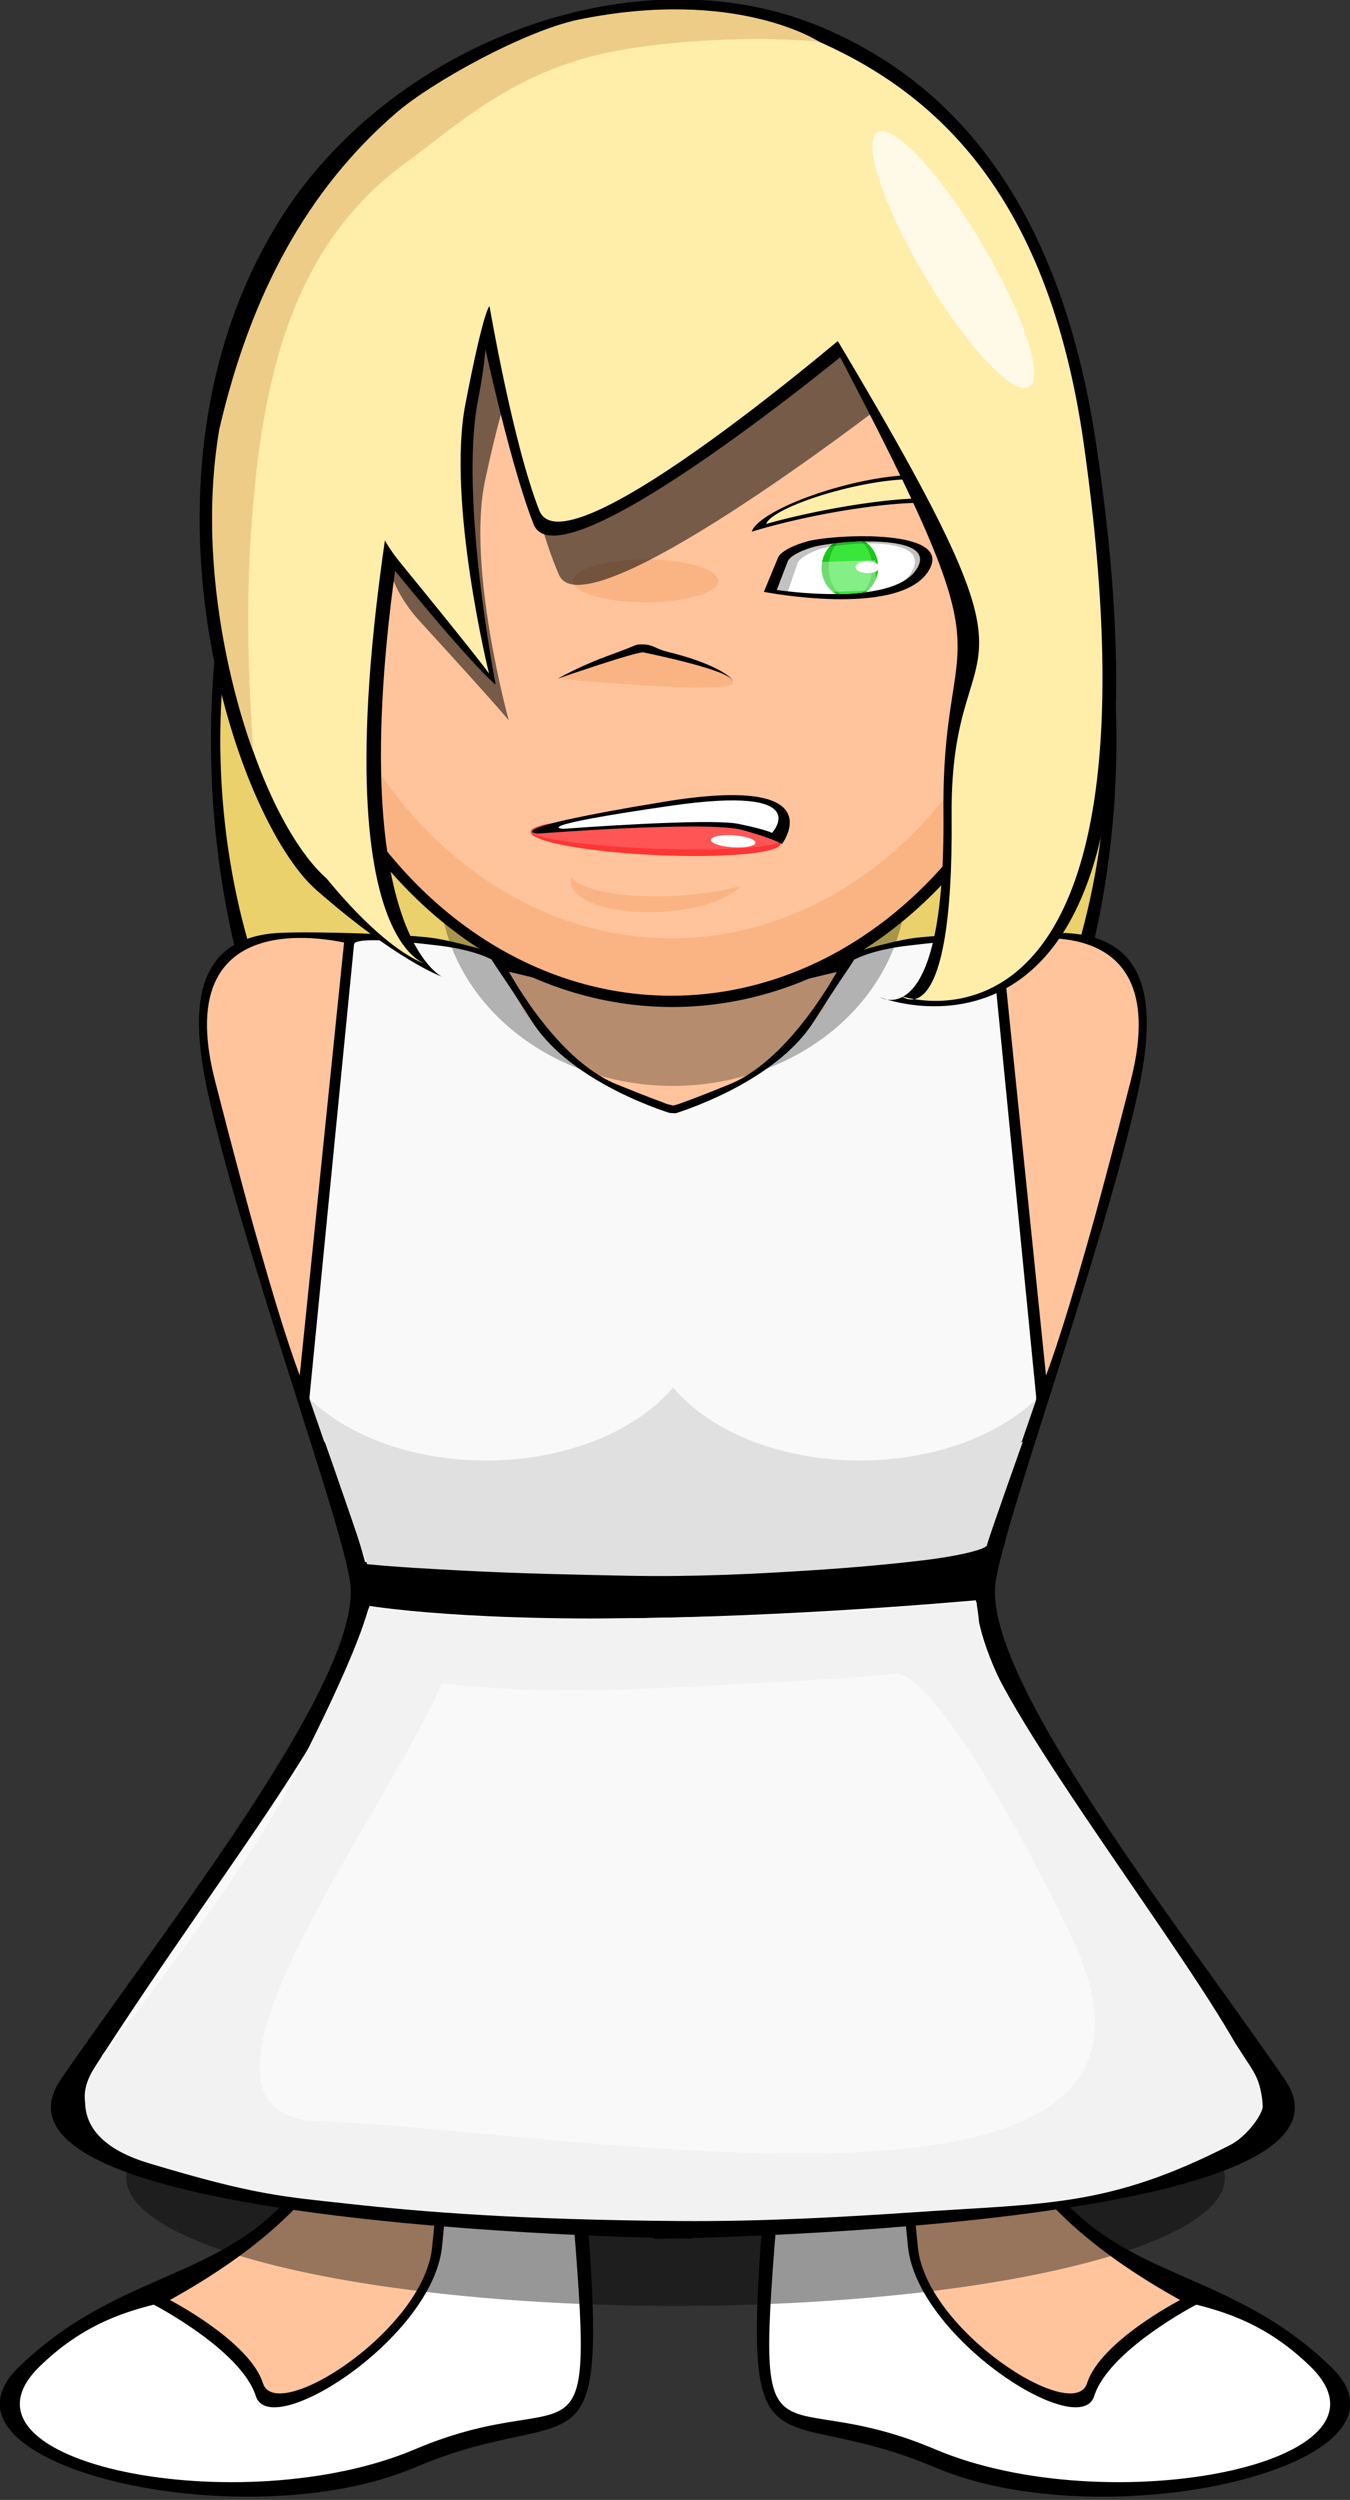 <?xml version="1.0" encoding="UTF-8" standalone="no"?>
<!-- Created with Inkscape (http://www.inkscape.org/) -->

<svg
   width="48.686mm"
   height="90.144mm"
   viewBox="0 0 48.686 90.144"
   version="1.1"
   id="svg51532"
   inkscape:version="1.2.2 (b0a8486541, 2022-12-01)"
   sodipodi:docname="gnome4.svg"
   xmlns:inkscape="http://www.inkscape.org/namespaces/inkscape"
   xmlns:sodipodi="http://sodipodi.sourceforge.net/DTD/sodipodi-0.dtd"
   xmlns="http://www.w3.org/2000/svg"
   xmlns:svg="http://www.w3.org/2000/svg">
  <rect x="0" y="0" width="48.686" height="90.144" fill="#333333" stroke="none"/>
  <sodipodi:namedview
     id="namedview51534"
     pagecolor="#cacaca"
     bordercolor="#000000"
     borderopacity="0.25"
     inkscape:showpageshadow="2"
     inkscape:pageopacity="0.63137255"
     inkscape:pagecheckerboard="0"
     inkscape:deskcolor="#f0f0f0"
     inkscape:document-units="mm"
     showgrid="false"
     inkscape:zoom="0.70710678"
     inkscape:cx="120.91526"
     inkscape:cy="118.08683"
     inkscape:window-width="1916"
     inkscape:window-height="1036"
     inkscape:window-x="1280"
     inkscape:window-y="0"
     inkscape:window-maximized="1"
     inkscape:current-layer="layer1" />
  <defs
     id="defs51529" />
  <g
     inkscape:label="Layer 1"
     inkscape:groupmode="layer"
     id="layer1"
     transform="translate(-123.763,-108.48)">
    <g
       id="g67599"
       transform="matrix(1.081,0,0,1.081,88.517,-16.815)" />
    <g
       id="g39148"
       transform="matrix(-1.226,0,0,1.332,330.106,-63.412)">
      <g
         id="g39146"
         transform="matrix(0.97,0,0,1.354,5.297,-68.481)">
        <path
           style="fill:#000000;fill-opacity:1;stroke-width:0.406"
           d="m 137.889,183.055 c 0,0 0.542,4.658 -1.735,6.552 -2.277,1.894 -5.453,1.664 -8.482,3.611 -3.029,1.947 6.79,3.465 12.019,2.001 5.229,-1.464 5.952,0.666 5.107,-6.043 -0.118,-0.938 -0.517,-2.664 -0.459,-3.375 0.352,-4.272 -6.45,-2.746 -6.45,-2.746 z"
           id="path39136"
           sodipodi:nodetypes="csscsscc" />
        <path
           style="fill:#ffffff;fill-opacity:1;stroke-width:0.406"
           d="m 137.889,183.055 c 0,0 0.857,5.548 -1.42,7.442 -2.277,1.894 -5.128,0.756 -8.157,2.703 -3.029,1.947 6.15,3.12 11.379,1.656 5.229,-1.464 5.515,1.012 4.67,-5.696 -0.118,-0.938 -0.081,-2.649 -0.022,-3.359 0.352,-4.272 -6.45,-2.746 -6.45,-2.746 z"
           id="path39138"
           sodipodi:nodetypes="csscssc" />
        <g
           id="g39144">
          <path
             style="fill:#000000;fill-opacity:1;stroke-width:0.292"
             d="m 131.763,191.96 c 0,0 2.662,0.91 3.105,1.831 0.443,0.921 5.378,-1.165 5.649,-2.995 0.27,-1.83 0.295,-1.802 0.295,-1.802 l -3.022,-1.051 c 0,0 -0.302,1.928 -6.026,4.017 z"
             id="path39140"
             sodipodi:nodetypes="cssccc" />
          <path
             style="fill:#ffc49c;fill-opacity:1;stroke-width:0.265"
             d="m 132.263,191.871 c 0,0 2.419,0.826 2.821,1.663 0.402,0.837 4.887,-1.058 5.132,-2.721 0.246,-1.663 0.268,-1.637 0.268,-1.637 l -2.746,-0.955 c 0,0 -0.275,1.752 -5.475,3.65 z"
             id="path39142"
             sodipodi:nodetypes="cssccc" />
        </g>
      </g>
    </g>
    <g
       id="g32386"
       transform="matrix(1.226,0,0,1.332,-33.894,-63.412)">
      <g
         id="g33853"
         transform="matrix(0.97,0,0,1.354,5.297,-68.481)">
        <path
           style="fill:#000000;fill-opacity:1;stroke-width:0.406"
           d="m 137.889,183.055 c 0,0 0.542,4.658 -1.735,6.552 -2.277,1.894 -5.453,1.664 -8.482,3.611 -3.029,1.947 6.79,3.465 12.019,2.001 5.229,-1.464 5.952,0.666 5.107,-6.043 -0.118,-0.938 -0.517,-2.664 -0.459,-3.375 0.352,-4.272 -6.45,-2.746 -6.45,-2.746 z"
           id="path33840"
           sodipodi:nodetypes="csscsscc" />
        <path
           style="fill:#ffffff;fill-opacity:1;stroke-width:0.406"
           d="m 137.889,183.055 c 0,0 0.857,5.548 -1.42,7.442 -2.277,1.894 -5.128,0.756 -8.157,2.703 -3.029,1.947 6.15,3.12 11.379,1.656 5.229,-1.464 5.515,1.012 4.67,-5.696 -0.118,-0.938 -0.081,-2.649 -0.022,-3.359 0.352,-4.272 -6.45,-2.746 -6.45,-2.746 z"
           id="path27402"
           sodipodi:nodetypes="csscssc" />
        <g
           id="g33846">
          <path
             style="fill:#000000;fill-opacity:1;stroke-width:0.292"
             d="m 131.763,191.96 c 0,0 2.662,0.91 3.105,1.831 0.443,0.921 5.378,-1.165 5.649,-2.995 0.27,-1.83 0.295,-1.802 0.295,-1.802 l -3.022,-1.051 c 0,0 -0.302,1.928 -6.026,4.017 z"
             id="path33842"
             sodipodi:nodetypes="cssccc" />
          <path
             style="fill:#ffc49c;fill-opacity:1;stroke-width:0.265"
             d="m 132.263,191.871 c 0,0 2.419,0.826 2.821,1.663 0.402,0.837 4.887,-1.058 5.132,-2.721 0.246,-1.663 0.268,-1.637 0.268,-1.637 l -2.746,-0.955 c 0,0 -0.275,1.752 -5.475,3.65 z"
             id="path30930"
             sodipodi:nodetypes="cssccc" />
        </g>
      </g>
    </g>
    <path
       style="fill:#000000;fill-opacity:0.409;stroke-width:0.361"
       id="path68476"
       sodipodi:type="arc"
       sodipodi:cx="148.12584"
       sodipodi:cy="187.01659"
       sodipodi:rx="19.808451"
       sodipodi:ry="4.610621"
       sodipodi:start="3.185723"
       sodipodi:end="3.1844767"
       sodipodi:open="true"
       sodipodi:arc-type="arc"
       d="m 128.337,186.813 a 19.808,4.611 0 0 1 20.657,-4.403 19.808,4.611 0 0 1 18.922,4.807 19.808,4.611 0 0 1 -20.645,4.406 19.808,4.611 0 0 1 -18.935,-4.804" />
    <path
       style="fill:#000000;fill-opacity:1;stroke-width:0.462"
       id="path107877"
       sodipodi:type="arc"
       sodipodi:cx="147.69907"
       sodipodi:cy="135.16547"
       sodipodi:rx="16.327061"
       sodipodi:ry="23.350498"
       sodipodi:start="3.185723"
       sodipodi:end="3.1844767"
       sodipodi:open="true"
       sodipodi:arc-type="arc"
       d="m 131.388,134.135 a 16.327,23.35 0 0 1 17.026,-22.298 16.327,23.35 0 0 1 15.596,24.344 16.327,23.35 0 0 1 -17.017,22.313 16.327,23.35 0 0 1 -15.607,-24.33" />
    <path
       style="fill:#ebd16b;fill-opacity:1;stroke-width:0.432"
       id="path106589"
       sodipodi:type="arc"
       sodipodi:cx="147.69907"
       sodipodi:cy="135.16547"
       sodipodi:rx="15.990238"
       sodipodi:ry="20.881697"
       sodipodi:start="3.185723"
       sodipodi:end="3.1844767"
       sodipodi:open="true"
       sodipodi:arc-type="arc"
       d="m 131.724,134.244 a 15.99,20.882 0 0 1 16.675,-19.94 15.99,20.882 0 0 1 15.275,21.77 15.99,20.882 0 0 1 -16.666,19.954 15.99,20.882 0 0 1 -15.285,-21.757" />
    <g
       id="g51601"
       transform="matrix(1.332,0,0,1.332,-49.195,-63.412)">
      <g
         id="g45243"
         transform="matrix(0.837,0,0,0.955,24.135,7.891)">
        <g
           id="g17104">
          <g
             id="g22513">
            <g
               id="g14025">
              <path
                 style="fill:#000000;fill-opacity:1;stroke-width:0.273"
                 d="m 147.462,190.33 c 0,0 23.759,-0.227 20.397,-4.52 -3.299,-4.212 -9.699,-11.272 -9.362,-14.027 0.189,-1.547 3.289,-8.97 4.519,-13.579 0.573,-2.145 0.922,-4.743 -2.215,-4.888 -1.097,-0.051 -4.268,0.037 -5.081,0.159 -2.234,0.336 -7.464,2.104 -7.464,2.104 z"
                 id="path19296"
                 sodipodi:nodetypes="cssssscc" />
              <path
                 style="fill:#f9f9f9;fill-opacity:1;stroke-width:0.274"
                 d="m 147.466,189.759 c 0,0 22.535,0.13 19.308,-4.277 -4.6,-6.282 -9.232,-10.966 -8.893,-13.722 0.339,-2.755 9.185,-18.813 1.994,-18.245 -7.191,0.568 -11.75,2.317 -11.75,2.317 z"
                 id="path9835"
                 sodipodi:nodetypes="cssscc" />
              <path
                 style="fill:#ffc49c;fill-opacity:1;stroke-width:0.265"
                 d="m 159.824,166.491 -1.44,-12.837 c 0,0 6.05,-1.508 4.496,3.837 -2.358,8.108 -3.056,9 -3.056,9 z"
                 id="path11018"
                 sodipodi:nodetypes="ccsc" />
              <path
                 style="fill:#ffc49c;fill-opacity:1;stroke-width:0.265"
                 d="m 148.055,158.271 c 0,0 4.646,-1.072 5.351,-3.851 0.706,-2.779 4.3e-4,-0.006 4.3e-4,-0.006 0,0 -5.149,1.032 -5.261,1.337 -0.111,0.305 -0.092,2.521 -0.092,2.521 z"
                 id="path11116"
                 sodipodi:nodetypes="cscscc" />
              <path
                 style="fill:#000000;fill-opacity:1;stroke-width:0.265"
                 d="m 160.204,166.443 -1.507,-12.888 -0.317,0.093 1.444,12.866 z"
                 id="path21476"
                 sodipodi:nodetypes="ccccc" />
              <path
                 style="fill:#f9f9f9;fill-opacity:1;stroke-width:0.268"
                 id="path34541"
                 sodipodi:type="arc"
                 sodipodi:cx="149.24954"
                 sodipodi:cy="173.56627"
                 sodipodi:rx="1.7782103"
                 sodipodi:ry="14.843542"
                 sodipodi:start="3.185723"
                 sodipodi:end="3.1844767"
                 sodipodi:open="true"
                 sodipodi:arc-type="arc"
                 d="m 147.473,172.911 a 1.778,14.844 0 0 1 1.854,-14.174 1.778,14.844 0 0 1 1.699,15.475 1.778,14.844 0 0 1 -1.853,14.184 1.778,14.844 0 0 1 -1.7,-15.466" />
            </g>
            <path
               style="fill:#f9f9f9;fill-opacity:1;stroke-width:0.265"
               d="m 153.412,154.414 c 0,0 0.332,-0.537 2.247,-0.741 2.928,-0.312 2.711,-0.042 2.716,-0.014 0.011,0.053 -4.735,0.814 -4.735,0.814 z"
               id="path14331"
               sodipodi:nodetypes="csccc" />
            <path
               style="fill:#000000;fill-opacity:1;stroke-width:0.265"
               d="m 153.477,154.245 c 0,0 -1.555,2.637 -3.585,3.36 -1.968,0.701 -1.841,0.597 -1.841,0.597 l 0.002,0.25 c 0,0 3.28,-0.833 4.573,-2.633 1.218,-1.695 1.442,-1.813 1.306,-1.89 -0.123,-0.069 -0.362,0.137 -0.362,0.137 z"
               id="path21478"
               sodipodi:nodetypes="csccsscc" />
          </g>
        </g>
        <g
           id="g44202"
           transform="matrix(-1,0,0,1,296.131,-0.005)">
          <g
             id="g44200">
            <g
               id="g44194">
              <path
                 style="fill:#000000;fill-opacity:1;stroke-width:0.273"
                 d="m 147.462,190.33 c 0,0 23.759,-0.227 20.397,-4.52 -3.299,-4.212 -9.699,-11.272 -9.362,-14.027 0.189,-1.547 3.289,-8.97 4.519,-13.579 0.573,-2.145 0.922,-4.743 -2.215,-4.888 -1.097,-0.051 -4.268,0.037 -5.081,0.159 -2.234,0.336 -7.464,2.104 -7.464,2.104 z"
                 id="path44182"
                 sodipodi:nodetypes="cssssscc" />
              <path
                 style="fill:#f9f9f9;fill-opacity:1;stroke-width:0.274"
                 d="m 147.466,189.759 c 0,0 22.535,0.13 19.308,-4.277 -4.6,-6.282 -9.232,-10.966 -8.893,-13.722 0.339,-2.755 9.185,-18.813 1.994,-18.245 -7.191,0.568 -11.75,2.317 -11.75,2.317 z"
                 id="path44184"
                 sodipodi:nodetypes="cssscc" />
              <path
                 style="fill:#ffc49c;fill-opacity:1;stroke-width:0.265"
                 d="m 159.824,166.491 -1.44,-12.837 c 0,0 6.05,-1.508 4.496,3.837 -2.358,8.108 -3.056,9 -3.056,9 z"
                 id="path44186"
                 sodipodi:nodetypes="ccsc" />
              <path
                 style="fill:#ffc49c;fill-opacity:1;stroke-width:0.265"
                 d="m 148.055,158.271 c 0,0 4.646,-1.072 5.351,-3.851 0.706,-2.779 4.3e-4,-0.006 4.3e-4,-0.006 0,0 -5.149,1.032 -5.261,1.337 -0.111,0.305 -0.092,2.521 -0.092,2.521 z"
                 id="path44188"
                 sodipodi:nodetypes="cscscc" />
              <path
                 style="fill:#000000;fill-opacity:1;stroke-width:0.265"
                 d="m 160.204,166.443 -1.507,-12.888 -0.317,0.093 1.444,12.866 z"
                 id="path44190"
                 sodipodi:nodetypes="ccccc" />
              <path
                 style="fill:#f9f9f9;fill-opacity:1;stroke-width:0.268"
                 id="path44192"
                 sodipodi:type="arc"
                 sodipodi:cx="149.24954"
                 sodipodi:cy="173.56627"
                 sodipodi:rx="1.7782103"
                 sodipodi:ry="14.843542"
                 sodipodi:start="3.185723"
                 sodipodi:end="3.1844767"
                 sodipodi:open="true"
                 sodipodi:arc-type="arc"
                 d="m 147.473,172.911 a 1.778,14.844 0 0 1 1.854,-14.174 1.778,14.844 0 0 1 1.699,15.475 1.778,14.844 0 0 1 -1.853,14.184 1.778,14.844 0 0 1 -1.7,-15.466" />
            </g>
            <path
               style="fill:#f9f9f9;fill-opacity:1;stroke-width:0.265"
               d="m 153.412,154.414 c 0,0 0.332,-0.537 2.247,-0.741 2.928,-0.312 2.711,-0.042 2.716,-0.014 0.011,0.053 -4.735,0.814 -4.735,0.814 z"
               id="path44196"
               sodipodi:nodetypes="csccc" />
            <path
               style="fill:#000000;fill-opacity:1;stroke-width:0.265"
               d="m 153.477,154.245 c 0,0 -1.555,2.637 -3.585,3.36 -1.968,0.701 -1.841,0.597 -1.841,0.597 l 0.002,0.25 c 0,0 3.28,-0.833 4.573,-2.633 1.218,-1.695 1.442,-1.813 1.306,-1.89 -0.123,-0.069 -0.362,0.137 -0.362,0.137 z"
               id="path44198"
               sodipodi:nodetypes="csccsscc" />
          </g>
        </g>
        <path
           style="fill:#ffc49c;fill-opacity:1;stroke-width:0.255"
           id="path26364"
           sodipodi:type="arc"
           sodipodi:cx="148.00356"
           sodipodi:cy="155.91898"
           sodipodi:rx="2.8563449"
           sodipodi:ry="1.0675719"
           sodipodi:start="3.185723"
           sodipodi:end="3.1844767"
           sodipodi:open="true"
           sodipodi:arc-type="arc"
           d="m 145.15,155.872 a 2.856,1.068 0 0 1 2.979,-1.019 2.856,1.068 0 0 1 2.729,1.113 2.856,1.068 0 0 1 -2.977,1.02 2.856,1.068 0 0 1 -2.73,-1.112" />
        <path
           style="fill:#f9f9f9;fill-opacity:1;stroke-width:0.255"
           id="path35269"
           sodipodi:type="arc"
           sodipodi:cx="147.77002"
           sodipodi:cy="174.0853"
           sodipodi:rx="8.9413996"
           sodipodi:ry="15.675054"
           sodipodi:start="3.185723"
           sodipodi:end="3.1844767"
           sodipodi:open="true"
           sodipodi:arc-type="arc"
           d="m 138.837,173.394 a 8.941,15.675 0 0 1 9.324,-14.968 8.941,15.675 0 0 1 8.541,16.342 8.941,15.675 0 0 1 -9.319,14.979 8.941,15.675 0 0 1 -8.547,-16.332" />
        <path
           style="fill:#000000;fill-opacity:1;stroke-width:0.265"
           d="m 137.649,171.106 c 0,0 4.719,0.389 9.578,0.372 5.03,-0.017 10.216,-0.445 10.879,-0.812 1.304,-0.722 0.409,0.455 0.409,0.455 l -0.158,1.069 c 0,0 -5.419,0.458 -11.195,0.543 -6.404,0.095 -9.272,-0.395 -9.272,-0.395 z"
           id="path35590"
           sodipodi:nodetypes="cssccscc" />
        <path
           style="fill:#ffc49c;fill-opacity:1;stroke-width:0.197"
           id="path44860"
           sodipodi:type="arc"
           sodipodi:cx="148.05975"
           sodipodi:cy="157.25037"
           sodipodi:rx="0.80530655"
           sodipodi:ry="0.9342683"
           sodipodi:start="3.185723"
           sodipodi:end="3.1844767"
           sodipodi:open="true"
           sodipodi:arc-type="arc"
           d="m 147.255,157.209 a 0.805,0.934 0 0 1 0.84,-0.892 0.805,0.934 0 0 1 0.769,0.974 0.805,0.934 0 0 1 -0.839,0.893 0.805,0.934 0 0 1 -0.77,-0.973" />
      </g>
      <path
         id="path50924"
         style="fill:#e0e0e0;fill-opacity:1;stroke-width:0.256"
         d="m 148.071,166.607 v 0.001 a 5.809,3.869 0 0 1 -5.315,1.976 5.809,3.869 0 0 1 -4.532,-1.675 9.96,2.451 0 0 0 -0.001,0.002 l 0.405,1.17 a 9.96,2.451 0 0 0 9.001,1.661 9.96,2.451 0 0 0 9.89,-1.683 l 0.389,-1.13 a 9.96,2.451 0 0 0 -0.004,-0.007 5.809,3.869 0 0 1 -5.02,1.661 5.809,3.869 0 0 1 -4.814,-1.976 z" />
    </g>
    <g
       id="g6435"
       transform="matrix(0.572,0,0,0.798,63.662,20.768)"
       style="display:inline">
      <g
         id="g58650"
         transform="matrix(0.623,0,0,0.428,55.244,95.75)"
         style="fill:#000000;fill-opacity:0.289">
        <path
           style="fill:#000000;fill-opacity:0.289;stroke-width:0.378"
           id="path58646"
           sodipodi:type="arc"
           sodipodi:cx="148.07362"
           sodipodi:cy="126.18987"
           sodipodi:rx="23.638287"
           sodipodi:ry="21.551781"
           sodipodi:start="0"
           sodipodi:end="6.24889"
           sodipodi:open="true"
           sodipodi:arc-type="arc"
           d="m 171.712,126.19 a 23.638,21.552 0 0 1 -23.436,21.551 23.638,21.552 0 0 1 -23.837,-21.181 23.638,21.552 0 0 1 23.027,-21.914 23.638,21.552 0 0 1 24.232,20.806" />
        <path
           id="path58648"
           style="fill:#000000;fill-opacity:0.289;stroke-width:0.332"
           d="m 147.465,104.645 a 23.638,21.552 0 0 0 -22.735,18.23 38.105,10.329 0 0 0 23.67,2.17 38.105,10.329 0 0 0 23.016,-2.165 23.638,21.552 0 0 0 -23.95,-18.236 z" />
      </g>
      <g
         id="g6419"
         transform="matrix(1.094,0,0,1.04,-14.541,1.766)"
         style="fill:#000000">
        <path
           style="fill:#000000;fill-opacity:1;stroke-width:0.378"
           id="path6415"
           sodipodi:type="arc"
           sodipodi:cx="148.07362"
           sodipodi:cy="126.18987"
           sodipodi:rx="23.638287"
           sodipodi:ry="21.551781"
           sodipodi:start="0"
           sodipodi:end="6.24889"
           sodipodi:open="true"
           sodipodi:arc-type="arc"
           d="m 171.712,126.19 a 23.638,21.552 0 0 1 -23.436,21.551 23.638,21.552 0 0 1 -23.837,-21.181 23.638,21.552 0 0 1 23.027,-21.914 23.638,21.552 0 0 1 24.232,20.806" />
        <path
           id="path6417"
           style="fill:#000000;fill-opacity:1;stroke-width:0.332"
           d="m 147.465,104.645 a 23.638,21.552 0 0 0 -22.735,18.23 38.105,10.329 0 0 0 23.67,2.17 38.105,10.329 0 0 0 23.016,-2.165 23.638,21.552 0 0 0 -23.95,-18.236 z" />
      </g>
      <g
         id="g6433"
         transform="matrix(1.06,0,0,1.006,-9.563,6.28)"
         style="fill:#ffa770;fill-opacity:1">
        <path
           style="fill:#fab484;fill-opacity:1;stroke-width:0.378"
           id="path6421"
           sodipodi:type="arc"
           sodipodi:cx="148.07362"
           sodipodi:cy="126.18987"
           sodipodi:rx="23.638287"
           sodipodi:ry="21.551781"
           sodipodi:start="0"
           sodipodi:end="6.24889"
           sodipodi:open="true"
           sodipodi:arc-type="arc"
           d="m 171.712,126.19 a 23.638,21.552 0 0 1 -23.436,21.551 23.638,21.552 0 0 1 -23.837,-21.181 23.638,21.552 0 0 1 23.027,-21.914 23.638,21.552 0 0 1 24.232,20.806" />
      </g>
      <g
         id="g74767"
         transform="matrix(1.06,0,0,0.981,-9.563,8.834)" />
      <g
         id="g74771"
         transform="matrix(1.006,0,0,0.947,-1.558,12.401)">
        <path
           style="fill:#ffc49c;fill-opacity:1;stroke-width:0.378"
           id="path74769"
           sodipodi:type="arc"
           sodipodi:cx="148.07362"
           sodipodi:cy="126.18987"
           sodipodi:rx="23.638287"
           sodipodi:ry="21.551781"
           sodipodi:start="0"
           sodipodi:end="6.24889"
           sodipodi:open="true"
           sodipodi:arc-type="arc"
           d="m 171.712,126.19 a 23.638,21.552 0 0 1 -23.436,21.551 23.638,21.552 0 0 1 -23.837,-21.181 23.638,21.552 0 0 1 23.027,-21.914 23.638,21.552 0 0 1 24.232,20.806" />
      </g>
      <path
         style="fill:#ff3434;fill-opacity:1;stroke-width:0.618"
         id="path64468"
         sodipodi:type="arc"
         sodipodi:cx="155.70091"
         sodipodi:cy="142.76012"
         sodipodi:rx="7.8898978"
         sodipodi:ry="0.78399307"
         sodipodi:start="3.185723"
         sodipodi:end="3.1844767"
         sodipodi:open="true"
         sodipodi:arc-type="arc"
         d="m 147.819,142.726 a 7.89,0.784 0 0 1 8.228,-0.749 7.89,0.784 0 0 1 7.537,0.817 7.89,0.784 0 0 1 -8.223,0.749 7.89,0.784 0 0 1 -7.542,-0.817"
         transform="matrix(0.999,0.034,-0.064,0.998,0,0)" />
      <path
         style="fill:#ff5555;fill-opacity:1;stroke-width:0.542"
         id="path62809"
         sodipodi:type="arc"
         sodipodi:cx="158.5282"
         sodipodi:cy="143.97302"
         sodipodi:rx="7.8955851"
         sodipodi:ry="0.60340488"
         sodipodi:start="3.185723"
         sodipodi:end="3.1844767"
         sodipodi:open="true"
         sodipodi:arc-type="arc"
         d="m 150.64,143.946 a 7.896,0.603 0 0 1 8.234,-0.576 7.896,0.603 0 0 1 7.542,0.629 7.896,0.603 0 0 1 -8.229,0.577 7.896,0.603 0 0 1 -7.547,-0.629"
         transform="matrix(1,0.026,-0.084,0.997,0,0)" />
      <g
         id="g60840"
         transform="matrix(1.131,0,0,1.131,-19.148,-19.176)">
        <path
           style="fill:#000000;fill-opacity:1;stroke-width:0.422"
           d="m 139.8,147.444 c 0,0 9.537,-0.533 11.461,-0.139 1.924,0.394 2.157,0.561 2.157,0.561 0,0 2.986,-2.824 -6.589,-1.693 -9.575,1.13 -7.029,1.272 -7.029,1.272 z"
           id="path60320" />
        <path
           style="fill:#ffffff;fill-opacity:1;stroke-width:0.32"
           d="m 141.234,147.253 c 0,0 8.134,-0.444 9.782,-0.196 1.648,0.249 1.849,0.359 1.849,0.359 0,0 2.51,-1.931 -5.648,-1.084 -8.158,0.847 -5.983,0.92 -5.983,0.92 z"
           id="path60538" />
      </g>
      <path
         style="fill:#ffffff;fill-opacity:1;stroke-width:1.66"
         id="path64165"
         sodipodi:type="arc"
         sodipodi:cx="150.02924"
         sodipodi:cy="141.63039"
         sodipodi:rx="1.4039258"
         sodipodi:ry="0.27109078"
         sodipodi:start="3.185723"
         sodipodi:end="3.1844767"
         sodipodi:open="true"
         sodipodi:arc-type="arc"
         d="m 148.627,141.618 a 1.404,0.271 0 0 1 1.464,-0.259 1.404,0.271 0 0 1 1.341,0.283 1.404,0.271 0 0 1 -1.463,0.259 1.404,0.271 0 0 1 -1.342,-0.282"
         transform="matrix(0.999,0.042,0.01,1,0,0)" />
      <path
         id="path67468"
         style="fill:#fab484;fill-opacity:1;stroke-width:0.691"
         d="m 141.1,149.541 a 1.547,5.511 88.167 0 0 -0.045,0.165 l -8.7e-4,0.002 a 1.547,5.511 88.167 0 0 5.374,1.426 1.547,5.511 88.167 0 0 5.315,-1.181 1.275,6.503 88.08 0 1 -4.432,0.45 1.275,6.503 88.08 0 1 -6.211,-0.861 z" />
      <path
         style="fill:#ebd16b;fill-opacity:1;stroke-width:0.392"
         d="m 120.053,141.177 c 0,0 -1.015,-11.616 7.905,-20.332 8.921,-8.716 8.721,-8.596 8.721,-8.596 0,0 -12.905,3.894 -16.085,13.111 -3.18,9.216 -0.542,15.817 -0.542,15.817 z"
         id="path113672" />
    </g>
    <path
       style="fill:#e0e0e0;fill-opacity:1;stroke-width:0.352"
       d="m 137.003,164.881 c 0,0 -1.411,-4.105 -1.501,-4.333 -0.082,-0.206 -0.109,-0.319 -0.109,-0.319 0,0 8.969,3.148 16.659,1.827 l 7.691,-1.321 0.908,-0.273 c 0,0 -1.222,3.436 -1.298,3.745 -0.044,0.132 -0.934,0.374 -2.321,0.539 -1.063,0.127 -2.459,0.261 -4.144,0.367 -1.862,0.117 -4.063,0.235 -6.48,0.187 -1.908,-0.038 -3.96,-0.079 -6.09,-0.193 -1.086,-0.058 -2.207,-0.116 -3.316,-0.225 z"
       id="path70864"
       sodipodi:nodetypes="cscscccssssc" />
    <path
       style="fill:#fab484;fill-opacity:1;stroke-width:0.621"
       d="m 143.874,132.948 c 0,0 2.583,-1.024 3.184,-0.939 0.601,0.085 3.271,0.681 3.131,1.11 -0.141,0.429 -6.314,-0.171 -6.314,-0.171 z"
       id="path78935" />
    <path
       style="fill:#000000;fill-opacity:1;stroke-width:0.481"
       d="m 143.881,132.95 c 0,0 2.87,-0.994 3.093,-0.945 0.223,0.049 3.15,0.645 3.199,1.03 0.018,-0.143 -0.712,-0.659 -2.337,-1.052 -0.437,-0.106 -0.517,-0.262 -0.872,-0.265 -0.346,-0.003 -0.114,-0.011 -1.151,0.363 -1.16,0.419 -1.932,0.869 -1.932,0.869 z"
       id="path79075"
       sodipodi:nodetypes="cscsssc" />
    <path
       style="fill:#fab484;fill-opacity:1;stroke-width:0.262"
       id="path78435"
       sodipodi:type="arc"
       sodipodi:cx="147.04311"
       sodipodi:cy="129.42505"
       sodipodi:rx="2.6199524"
       sodipodi:ry="0.77426213"
       sodipodi:start="3.185723"
       sodipodi:end="3.1844767"
       sodipodi:open="true"
       sodipodi:arc-type="arc"
       d="m 144.426,129.391 a 2.62,0.774 0 0 1 2.732,-0.739 2.62,0.774 0 0 1 2.503,0.807 2.62,0.774 0 0 1 -2.731,0.74 2.62,0.774 0 0 1 -2.504,-0.807" />
    <g
       id="g90764"
       transform="translate(8.5493124e-4,-0.284)">
      <g
         id="g109197"
         transform="matrix(1.332,0,0,1.332,-49.26,-62.021)">
        <path
           style="fill:#000000;fill-opacity:1;stroke-width:0.355"
           d="m 150.578,144.24 c 0,0 3.586,0.7 4.432,-0.528 0.837,-1.215 -2.583,-1.034 -3.27,-0.836 -0.687,0.198 -0.772,0.421 -0.772,0.421"
           id="path84931"
           sodipodi:nodetypes="cszc" />
        <path
           style="fill:#ffffff;fill-opacity:1;stroke-width:0.298"
           d="m 150.927,144.188 c 0,0 3.096,0.479 3.779,-0.552 0.676,-1.021 -2.249,-0.781 -2.83,-0.6 -0.582,0.181 -0.647,0.366 -0.647,0.366"
           id="path94586"
           sodipodi:nodetypes="cszc" />
        <path
           id="path89615"
           style="fill:#19c619;fill-opacity:1;stroke-width:0.302"
           d="m 153.301,142.872 c -0.301,0.003 -0.603,0.027 -0.854,0.059 a 0.767,0.819 5.474 0 0 -0.299,0.539 l -1e-4,0.001 a 0.767,0.819 5.474 0 0 0.39,0.83 c 0.264,-0.001 0.537,-0.016 0.799,-0.051 a 0.767,0.819 5.474 0 0 0.329,-0.562 0.767,0.819 5.474 0 0 -0.365,-0.816 z" />
        <path
           id="path90766"
           style="fill:#39e639;fill-opacity:1;stroke-width:0.264"
           d="m 153.218,142.874 c -0.23,0.001 -0.461,0.023 -0.653,0.053 a 0.819,0.587 89.657 0 0 -0.225,0.537 l -7e-5,0.001 a 0.819,0.587 89.657 0 0 0.305,0.833 c 0.202,8.5e-4 0.411,-0.012 0.611,-0.045 a 0.819,0.587 89.657 0 0 0.248,-0.56 0.819,0.587 89.657 0 0 -0.285,-0.819 z" />
        <path
           id="path89613"
           style="fill:#000000;fill-opacity:0.241;stroke-width:0.317"
           d="m 153.128,142.844 c -0.565,0.002 -1.104,0.063 -1.326,0.127 -0.617,0.176 -0.694,0.374 -0.694,0.374 l -0.351,0.838 c 0,0 0.18,0.034 0.463,0.073 l 0.269,-0.794 c 0,0 0.058,-0.187 0.575,-0.37 0.517,-0.183 3.117,-0.426 2.516,0.606 -0.23,0.395 -0.769,0.571 -1.349,0.637 0.646,-0.058 1.237,-0.228 1.51,-0.62 0.482,-0.691 -0.606,-0.874 -1.613,-0.869 z" />
        <path
           style="fill:#ffffff;fill-opacity:1;stroke-width:0.369"
           id="path91601"
           sodipodi:type="arc"
           sodipodi:cx="153.38499"
           sodipodi:cy="143.57144"
           sodipodi:rx="0.32364085"
           sodipodi:ry="0.16080613"
           sodipodi:start="3.185723"
           sodipodi:end="3.1844767"
           sodipodi:open="true"
           sodipodi:arc-type="arc"
           d="m 153.062,143.564 a 0.324,0.161 0 0 1 0.338,-0.154 0.324,0.161 0 0 1 0.309,0.168 0.324,0.161 0 0 1 -0.337,0.154 0.324,0.161 0 0 1 -0.309,-0.168" />
        <rect
           style="fill:#ffffff;fill-opacity:0.376;stroke-width:0.248"
           id="rect92283"
           width="1.478"
           height="0.817"
           x="147.971"
           y="148.165"
           transform="matrix(0.999,-0.032,0.029,1,0,0)" />
      </g>
      <g
         id="g109201"
         transform="matrix(1.332,0,0,1.332,-49.26,-62.021)">
        <path
           id="path98104"
           style="fill:#000000;fill-opacity:1;stroke-width:0.314"
           d="m 152.769,141.358 a 0.658,2.68 74.951 0 1 2.645,-0.053 l 1.3e-4,5.8e-4 a 0.658,2.68 74.951 0 1 -0.386,0.525 0.551,3.501 79.032 0 0 -2.97,0.333 0.551,3.501 79.032 0 0 -1.809,0.447 0.658,2.68 74.951 0 1 2.326,-1.2 0.658,2.68 74.951 0 1 0.193,-0.052 z" />
        <path
           id="path98745"
           style="fill:#ffeeaa;fill-opacity:1;stroke-width:0.246"
           d="m 152.783,141.446 a 0.472,2.298 76.105 0 1 2.304,-0.114 l 1.3e-4,4.1e-4 a 0.472,2.298 76.105 0 1 -0.313,0.38 0.393,3.022 79.265 0 0 -2.575,0.321 0.393,3.022 79.265 0 0 -1.558,0.367 0.472,2.298 76.105 0 1 1.975,-0.912 0.472,2.298 76.105 0 1 0.166,-0.042 z" />
      </g>
      <g
         id="g106594"
         style="fill:#ffeeaa"
         transform="matrix(1.332,0,0,1.332,-49.195,-63.506)">
        <path
           style="fill:#000000;fill-opacity:1;stroke-width:0.288"
           d="m 151.142,136.264 c 6.597,12.305 4.196,9.037 4.25,15.076 0.055,6.039 -1.717,4.991 -1.717,4.991 0,0 8.594,3.359 5.854,-14.963 -1.037,-6.934 -4.196,-9.912 -7.382,-11.277 -5.086,-2.179 -11.821,0.447 -14.781,5.285 -4.245,6.938 -1.141,16.131 1.045,18.048 2.186,1.917 3.4,2.347 3.4,2.347 0,0 -3.308,-1.565 -0.554,-15.12 10.876,-13.42 9.884,-4.387 9.884,-4.387 z"
           id="path107147"
           sodipodi:nodetypes="cscsssccccc" />
        <path
           style="fill:#000000;fill-opacity:1;stroke-width:0.288"
           d="m 140.705,138.55 c 0,0 -2.386,3.511 -0.162,6.234 2.224,2.723 2.725,3.083 2.725,3.083 0,0 -0.988,-5.054 -0.481,-7.687 0.507,-2.633 -0.019,-2.416 -0.019,-2.416 0,0 0.812,3.945 1.527,5.759 0.715,1.814 8.867,-4.981 8.867,-4.981 l -2.438,-7.776 -9.885,4.667 z"
           id="path107149"
           sodipodi:nodetypes="cccccccccc" />
        <path
           style="fill:#000000;fill-opacity:0.537;stroke-width:0.272"
           d="m 141.24,140.792 c 0,0 -2.251,2.927 -0.027,5.357 2.224,2.43 2.41,2.687 2.41,2.687 0,0 -1.148,-4.152 -0.641,-6.502 0.507,-2.35 0.655,-2.372 0.655,-2.372 0,0 0.633,3.318 1.348,4.936 0.715,1.618 8.801,-4.638 8.801,-4.638 l -2.527,-6.415 -9.885,4.164 z"
           id="path108529" />
        <path
           style="fill:#ffeeaa;fill-opacity:1;stroke-width:0.288"
           d="m 151.142,136.264 c 7.973,13.065 4.417,9.115 4.471,15.154 0.055,6.039 -1.354,4.883 -1.354,4.883 0,0 7.407,2.519 4.932,-14.95 -0.984,-6.942 -4.176,-9.611 -7.363,-10.976 -5.086,-2.179 -10.965,0.42 -13.925,5.258 -4.245,6.938 -1.4,15.563 0.786,17.48 1.756,2.136 2.747,2.336 2.747,2.336 0,0 -3.574,-0.554 -0.254,-16.608 10.876,-13.42 9.959,-2.577 9.959,-2.577 z"
           id="path101414"
           sodipodi:nodetypes="cscsssccccc" />
        <path
           style="fill:#ffeeaa;fill-opacity:1;stroke-width:0.288"
           d="m 140.705,138.55 c 0,0 -2.251,3.281 -0.027,6.004 2.224,2.723 2.41,3.012 2.41,3.012 0,0 -1.148,-4.653 -0.641,-7.287 0.507,-2.633 0.655,-2.658 0.655,-2.658 0,0 0.633,3.718 1.348,5.532 0.715,1.814 8.801,-5.198 8.801,-5.198 l -2.527,-7.19 -9.885,4.667 z"
           id="path103985" />
        <path
           style="fill:#edcc88;fill-opacity:1;stroke-width:0.199"
           d="m 136.702,149.67 c -0.198,-3.114 -0.161,-4.81 0.009,-6.782 0.369,-4.281 1.492,-7.238 4.149,-9.169 1.339,-0.973 2.832,-2.414 5.448,-2.966 1.573,-0.332 4.014,-0.454 5.719,-0.291 0,0 -2.23,-1.472 -6.503,-0.602 -1.422,0.289 -3.962,1.67 -4.969,2.544 -2.369,2.055 -3.917,4.862 -4.771,8.554 -0.753,4.462 0.918,8.711 0.918,8.711 z"
           id="path113967"
           sodipodi:nodetypes="cssscsscc" />
        <path
           style="fill:#ffffff;fill-opacity:0.715;stroke-width:0.206"
           id="path117533"
           sodipodi:type="arc"
           sodipodi:cx="230.76474"
           sodipodi:cy="-66.597244"
           sodipodi:rx="3.9799531"
           sodipodi:ry="1.0221621"
           sodipodi:start="3.185723"
           sodipodi:end="3.1844767"
           sodipodi:open="true"
           sodipodi:arc-type="arc"
           d="m 226.789,-66.642 a 3.98,1.022 0 0 1 4.15,-0.976 3.98,1.022 0 0 1 3.802,1.066 3.98,1.022 0 0 1 -4.148,0.977 3.98,1.022 0 0 1 -3.804,-1.065"
           transform="matrix(0.536,0.844,-0.48,0.877,0,0)" />
      </g>
    </g>
    <path
       style="fill:#f2f2f2;fill-opacity:1;stroke-width:0.265"
       d="m 127.4,182.699 c 0,0 -2.079,2.637 1.732,3.785 3.811,1.148 4.802,1.2 7.232,1.466 2.729,0.299 6.143,0.571 11.877,0.618 3.028,0.025 6.176,-0.158 8.447,-0.314 4.861,-0.332 7.059,-0.19 11.436,-2.425 0.623,-0.318 1.187,-1.134 1.177,-1.399 -0.042,-1.124 -0.61,-1.59 -0.909,-2.128 -2.213,-3.99 -9.442,-13.223 -9.33,-15.361 0.007,-0.141 -0.068,-0.514 -0.078,-0.688 -9e-4,-0.016 -4.919,0.369 -5.391,0.384 -0.184,0.006 -9.849,0.415 -13.964,0.077 -2.398,-0.197 -0.519,2.824 -0.641,2.572 -0.25,-0.521 1.062,0.425 8.958,0.046 8.13,-0.391 8.114,-0.517 8.171,-0.508 1.658,0.248 5.634,7.928 6.537,10.066 4.579,10.85 -18.472,6.381 -27.387,6.079 -7.732,-0.262 8.302,-17.913 4.25,-18.254 -0.444,-0.037 -1.95,-0.206 -2.372,-0.271 -0.258,-0.04 0.271,0.197 -2.991,6.509 -1.64,3.174 -6.215,9.077 -6.359,9.223 -0.367,0.374 -0.395,0.523 -0.395,0.523 z"
       id="path121476"
       sodipodi:nodetypes="csssssssssssssssssssscc" />
  </g>
</svg>
